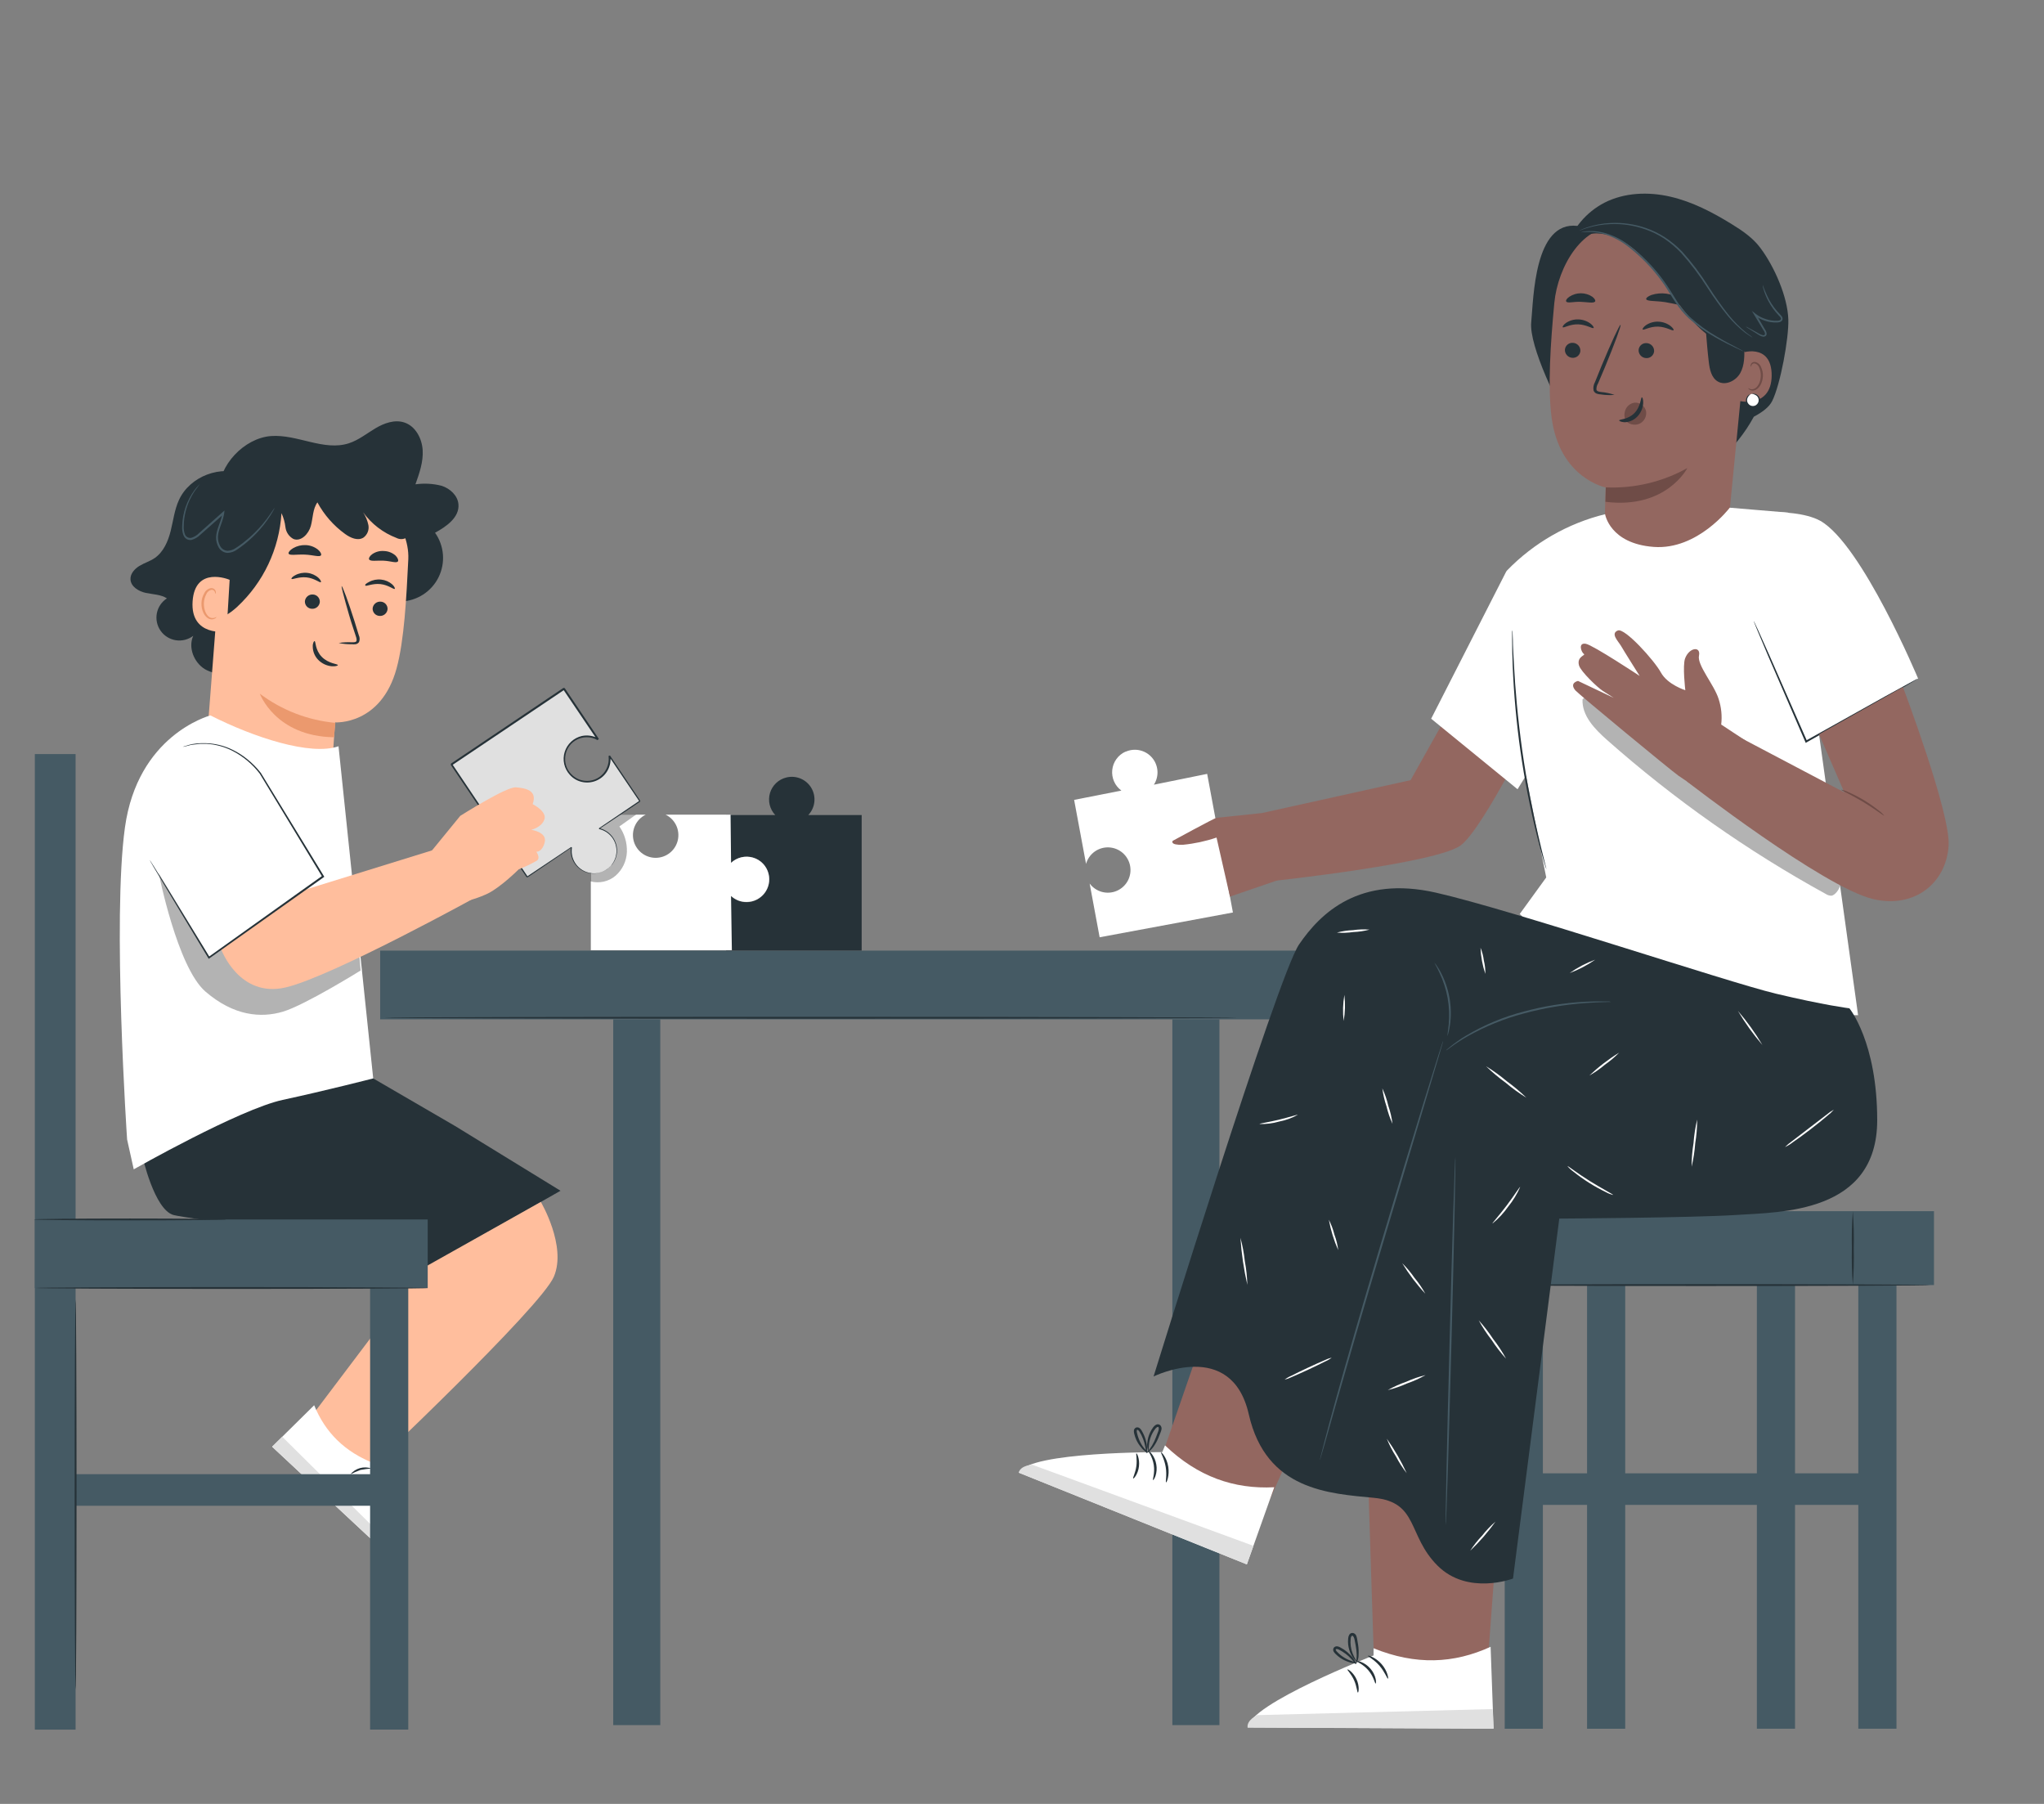 <svg width="340" height="300" viewBox="0 0 340 300" fill="none" xmlns="http://www.w3.org/2000/svg">
<rect x="0" y="0" width="340" height="300" fill="#808080" stroke="none"/>
<path d="M202.84 169.519H195.01V286.897H202.84V169.519Z" fill="#455A64"/>
<path d="M254.878 158.095H63.238V169.519H254.878V158.095Z" fill="#455A64"/>
<path d="M109.834 169.519H102.004V286.897H109.834V169.519Z" fill="#455A64"/>
<path d="M205.81 169.255C205.81 169.345 174.046 169.411 134.872 169.411C95.698 169.411 63.922 169.345 63.922 169.255C63.922 169.165 95.68 169.099 134.872 169.099C174.064 169.099 205.81 169.201 205.81 169.255Z" fill="#263238"/>
<path d="M130.804 129.3C130.162 129.455 129.573 129.776 129.094 130.23C128.616 130.685 128.266 131.257 128.078 131.89C127.891 132.523 127.874 133.194 128.028 133.836C128.182 134.478 128.502 135.067 128.956 135.546H120.784V144.6C121.159 143.832 121.783 143.214 122.555 142.847C123.326 142.479 124.199 142.384 125.032 142.576C125.864 142.769 126.607 143.238 127.139 143.907C127.671 144.575 127.961 145.405 127.961 146.259C127.961 147.114 127.671 147.943 127.139 148.612C126.607 149.281 125.864 149.75 125.032 149.942C124.199 150.135 123.326 150.039 122.555 149.672C121.783 149.304 121.159 148.686 120.784 147.918V158.082H143.332V135.546H134.452C135.012 134.954 135.365 134.197 135.458 133.387C135.552 132.578 135.38 131.76 134.969 131.056C134.558 130.352 133.93 129.801 133.179 129.484C132.428 129.168 131.595 129.103 130.804 129.3Z" fill="#263238"/>
<path d="M127.846 145.344C127.694 144.7 127.372 144.107 126.915 143.628C126.457 143.149 125.879 142.801 125.242 142.62C124.612 142.438 123.946 142.423 123.308 142.576C122.67 142.73 122.084 143.047 121.606 143.496L121.522 135.486H110.722C111.49 135.861 112.108 136.486 112.476 137.257C112.843 138.028 112.938 138.902 112.746 139.734C112.553 140.567 112.085 141.31 111.416 141.841C110.747 142.373 109.918 142.663 109.063 142.663C108.209 142.663 107.379 142.373 106.71 141.841C106.042 141.31 105.573 140.567 105.38 139.734C105.188 138.902 105.283 138.028 105.651 137.257C106.018 136.486 106.636 135.861 107.404 135.486H98.278V158.034H121.738L121.6 148.992C122.298 149.648 123.222 150.009 124.18 150C124.75 150 125.313 149.87 125.826 149.621C126.339 149.371 126.789 149.009 127.142 148.561C127.495 148.113 127.741 147.591 127.863 147.034C127.985 146.476 127.979 145.899 127.846 145.344Z" fill="white"/>
<g opacity="0.3">
<path d="M98.2 146.568C98.923 146.766 99.684 146.785 100.416 146.621C101.148 146.458 101.829 146.119 102.4 145.632C102.964 145.136 103.421 144.53 103.744 143.851C104.067 143.172 104.249 142.435 104.278 141.684C104.33 140.173 103.893 138.685 103.03 137.442L105.838 135.444H98.278L98.2 146.568Z" fill="black"/>
</g>
<path d="M263.992 208.428V287.502H270.34V208.428H263.992Z" fill="#455A64"/>
<path d="M321.7 201.426H244.852V213.714H321.7V201.426Z" fill="#455A64"/>
<path d="M250.294 208.428V287.502H256.642V208.428H250.294Z" fill="#455A64"/>
<path d="M292.24 208.422V287.496H298.588V208.422H292.24Z" fill="#455A64"/>
<path d="M309.112 208.422V287.496H315.46V208.422H309.112Z" fill="#455A64"/>
<path d="M308.2 213.714C308.046 211.67 307.993 209.619 308.044 207.57C307.994 205.52 308.046 203.47 308.2 201.426C308.358 203.47 308.41 205.52 308.356 207.57C308.41 209.619 308.358 211.67 308.2 213.714Z" fill="#263238"/>
<path d="M321.07 213.715C321.07 213.805 304.012 213.871 282.964 213.871C261.916 213.871 244.852 213.805 244.852 213.715C244.852 213.625 261.916 213.559 282.964 213.559C304.012 213.559 321.07 213.631 321.07 213.715Z" fill="#263238"/>
<path d="M310.132 245.022H256.246V250.272H310.132V245.022Z" fill="#455A64"/>
<path d="M187.21 125.004C186.61 125.275 186.091 125.699 185.705 126.232C185.319 126.766 185.08 127.392 185.012 128.047C184.943 128.702 185.047 129.363 185.314 129.965C185.581 130.567 186.001 131.089 186.532 131.478L178.672 133.026L178.798 133.71L180.652 143.67C180.883 142.851 181.384 142.134 182.074 141.635C182.764 141.137 183.603 140.887 184.453 140.927C185.304 140.966 186.116 141.292 186.757 141.852C187.398 142.412 187.831 143.172 187.985 144.01C188.139 144.847 188.005 145.712 187.605 146.463C187.204 147.214 186.561 147.808 185.78 148.147C185 148.486 184.127 148.551 183.305 148.331C182.482 148.11 181.759 147.618 181.252 146.934L182.914 155.874L205.084 151.752L200.968 129.6L200.8 128.7L191.938 130.5C192.38 129.816 192.588 129.007 192.531 128.195C192.474 127.382 192.156 126.61 191.623 125.994C191.091 125.378 190.373 124.951 189.577 124.777C188.782 124.602 187.951 124.691 187.21 125.028V125.004Z" fill="white"/>
<path d="M245.974 109.656C245.668 110.064 234.64 129.744 234.64 129.744L209.902 135.216L211.924 146.49C211.924 146.49 239.2 143.562 243.046 140.538C246.892 137.514 255.868 119.124 255.868 119.124L245.974 109.656Z" fill="#936760"/>
<path d="M209.902 135.216L202.354 136.008C202.018 136.044 195.064 139.836 195.064 139.836C195.064 139.836 194.524 140.574 196.792 140.49C198.688 140.304 200.556 139.902 202.36 139.29L204.592 149.112L212.494 146.4L213.754 137.316L209.902 135.216Z" fill="#936760"/>
<path d="M279.43 166.35C279.43 166.35 231.13 166.146 227.302 166.35C220.492 166.716 215.902 174.318 215.02 178.26C214.138 182.202 193 242.904 193 242.904L209.398 253.512L231.4 203.862L242.476 184.602L302.716 195.126L279.43 166.35Z" fill="#936760"/>
<path d="M242.2 182.82C242.2 182.82 233.284 182.82 228.466 189.954C225.64 194.154 226.63 201.642 226.576 207.294C226.498 214.998 228.502 274.74 228.502 274.74C234.184 278.778 240.532 279.24 247.468 276.54L252.376 210.408L251.11 200.544L284.056 201.27C284.056 201.27 289.924 190.29 281.77 181.578C280.69 180.45 242.2 182.82 242.2 182.82Z" fill="#936760"/>
<path d="M228.478 274.116V275.316C228.478 275.316 207.802 283.38 207.544 287.286L248.44 287.478L247.948 273.87C241.834 276.678 235.474 276.96 228.478 274.116Z" fill="white"/>
<path d="M248.422 287.497L248.302 284.227L209.152 285.235C209.152 285.235 207.352 286.021 207.526 287.305L248.422 287.497Z" fill="#E0E0E0"/>
<path d="M193.792 240.378L193.33 241.5C193.33 241.5 171.13 241.374 169.462 244.908L207.4 260.166L211.96 247.338C205.27 247.68 199.246 245.598 193.792 240.378Z" fill="white"/>
<path d="M207.4 260.167L208.498 257.083L171.73 243.601C171.73 243.601 169.75 243.655 169.462 244.921L207.4 260.167Z" fill="#E0E0E0"/>
<path d="M191.8 246.156C191.848 246.156 192.04 245.94 192.202 245.472C192.405 244.856 192.453 244.198 192.34 243.558C192.237 242.918 191.98 242.313 191.59 241.794C191.278 241.404 191.02 241.242 190.99 241.278C190.96 241.314 191.704 242.244 191.92 243.63C192.136 245.016 191.674 246.108 191.8 246.156Z" fill="#263238"/>
<path d="M193.966 246.528C194.062 246.582 194.566 245.406 194.326 243.9C194.086 242.394 193.192 241.458 193.126 241.542C193.06 241.626 193.678 242.592 193.906 243.978C194.134 245.364 193.834 246.492 193.966 246.528Z" fill="#263238"/>
<path d="M188.494 245.88C188.578 245.964 189.304 245.154 189.454 243.882C189.604 242.61 189.124 241.644 189.022 241.704C188.92 241.764 189.178 242.676 189.022 243.828C188.866 244.98 188.386 245.808 188.494 245.88Z" fill="#263238"/>
<path d="M190.756 241.602C190.756 241.65 191.326 241.362 191.884 240.588C192.203 240.135 192.47 239.648 192.682 239.136C192.802 238.854 192.922 238.536 193.042 238.236C193.113 238.067 193.167 237.893 193.204 237.714C193.227 237.595 193.222 237.473 193.19 237.356C193.157 237.239 193.099 237.132 193.018 237.042C192.923 236.946 192.799 236.885 192.665 236.869C192.531 236.852 192.395 236.882 192.28 236.952C192.105 237.05 191.953 237.185 191.836 237.348C191.635 237.615 191.462 237.903 191.32 238.206C191.077 238.711 190.922 239.255 190.864 239.814C190.765 240.323 190.821 240.849 191.026 241.326C191.098 241.326 191.026 240.726 191.17 239.862C191.268 239.348 191.439 238.85 191.68 238.386C191.82 238.112 191.986 237.852 192.178 237.612C192.352 237.366 192.628 237.222 192.706 237.348C192.784 237.474 192.766 237.774 192.64 238.092C192.514 238.41 192.418 238.692 192.304 238.98C192.121 239.477 191.894 239.957 191.626 240.414C191.164 241.2 190.708 241.548 190.756 241.602Z" fill="#263238"/>
<path d="M190.54 241.386C190.54 241.386 190.57 241.476 190.684 241.602L190.774 241.698V241.554C190.838 240.979 190.803 240.396 190.672 239.832C190.516 239.142 190.248 238.481 189.88 237.876C189.804 237.744 189.704 237.626 189.586 237.528C189.509 237.465 189.42 237.419 189.323 237.395C189.226 237.371 189.125 237.37 189.028 237.39C188.902 237.43 188.792 237.51 188.716 237.619C188.64 237.727 188.602 237.858 188.608 237.99C188.61 238.167 188.636 238.343 188.686 238.512C188.76 238.815 188.86 239.11 188.986 239.394C189.199 239.872 189.48 240.317 189.82 240.714C190.103 241.108 190.489 241.415 190.936 241.602C190.984 241.542 190.558 241.206 190.066 240.522C189.792 240.117 189.569 239.679 189.4 239.22C189.298 238.952 189.214 238.677 189.148 238.398C189.058 238.098 189.076 237.798 189.148 237.798C189.388 237.714 189.682 238.35 189.886 238.716C190.075 239.102 190.23 239.503 190.348 239.916C190.496 240.449 190.598 240.993 190.654 241.542L190.768 241.494C190.63 241.404 190.552 241.368 190.54 241.386Z" fill="#263238"/>
<path d="M228.826 279.99C228.88 279.99 228.922 279.678 228.826 279.198C228.677 278.566 228.374 277.981 227.944 277.494C227.52 277.002 226.982 276.621 226.378 276.384C225.91 276.21 225.598 276.21 225.592 276.264C225.586 276.318 226.702 276.714 227.614 277.782C228.526 278.85 228.7 280.014 228.826 279.99Z" fill="#263238"/>
<path d="M230.872 279.174C230.986 279.174 230.818 277.89 229.804 276.744C228.79 275.598 227.56 275.256 227.542 275.37C227.524 275.484 228.562 275.97 229.474 277.032C230.386 278.094 230.746 279.21 230.872 279.174Z" fill="#263238"/>
<path d="M225.874 281.484C225.988 281.484 226.18 280.44 225.646 279.276C225.112 278.112 224.188 277.542 224.134 277.644C224.08 277.746 224.776 278.394 225.244 279.444C225.712 280.494 225.742 281.478 225.874 281.484Z" fill="#263238"/>
<path d="M225.562 276.654C225.854 276.225 226.003 275.715 225.988 275.196C226.019 274.645 225.993 274.092 225.91 273.546C225.868 273.234 225.808 272.916 225.748 272.592C225.72 272.41 225.674 272.231 225.61 272.058C225.569 271.944 225.501 271.842 225.412 271.76C225.324 271.677 225.217 271.617 225.1 271.584C224.969 271.552 224.831 271.564 224.708 271.62C224.585 271.675 224.484 271.77 224.422 271.89C224.32 272.075 224.263 272.28 224.254 272.49C224.218 272.821 224.218 273.155 224.254 273.486C224.317 274.046 224.471 274.591 224.71 275.1C225.136 275.958 225.604 276.336 225.64 276.3C225.676 276.264 225.322 275.814 224.998 274.974C224.695 274.198 224.584 273.36 224.674 272.532C224.674 272.232 224.86 271.968 224.986 272.034C225.112 272.1 225.262 272.364 225.322 272.7C225.382 273.036 225.442 273.3 225.502 273.63C225.603 274.151 225.661 274.678 225.676 275.208C225.694 276.09 225.496 276.63 225.562 276.654Z" fill="#263238"/>
<path d="M225.262 276.6C225.262 276.6 225.334 276.66 225.502 276.708L225.628 276.744L225.568 276.606C225.322 276.084 224.99 275.607 224.584 275.196C224.27 274.871 223.922 274.579 223.546 274.326C223.333 274.187 223.112 274.059 222.886 273.942C222.75 273.867 222.602 273.819 222.448 273.798C222.351 273.785 222.252 273.793 222.158 273.824C222.065 273.854 221.979 273.904 221.908 273.972C221.823 274.069 221.771 274.191 221.76 274.319C221.749 274.448 221.78 274.576 221.848 274.686C221.945 274.835 222.06 274.972 222.19 275.094C222.412 275.315 222.653 275.515 222.91 275.694C223.339 275.992 223.81 276.225 224.308 276.384C224.755 276.571 225.246 276.629 225.724 276.552C225.724 276.48 225.196 276.42 224.416 276.09C223.965 275.9 223.538 275.656 223.144 275.364C222.914 275.191 222.697 275 222.496 274.794C222.262 274.59 222.124 274.326 222.214 274.29C222.376 274.092 222.958 274.476 223.318 274.686C223.681 274.91 224.023 275.167 224.338 275.454C224.743 275.833 225.116 276.244 225.454 276.684L225.52 276.582C225.352 276.552 225.268 276.558 225.262 276.6Z" fill="#263238"/>
<path d="M260.506 41.334C261.012 39.703 261.837 38.19 262.933 36.881C264.029 35.571 265.374 34.493 266.89 33.708C270.226 32.01 274.192 31.866 277.84 32.706C281.488 33.546 284.854 35.298 288.04 37.266C289.84 38.37 291.604 39.576 292.84 41.256C295.132 44.322 297.352 49.314 297.472 53.142C297.568 56.238 296.164 63.942 294.778 66.708C294.286 67.698 293.128 68.568 291.736 69.3C290.245 72.041 288.278 74.496 285.928 76.548C285.268 74.456 284.61 72.36 283.954 70.26L260.506 41.334Z" fill="#263238"/>
<path d="M262.396 37.572L268.516 36.654C264.964 44.49 263.542 62.598 261.4 70.932C259.246 67.614 254.314 57.54 254.704 53.598C255.094 49.656 255.178 36.69 262.396 37.572Z" fill="#263238"/>
<path d="M290.902 51.6C290.856 49.374 290.097 47.22 288.738 45.456C287.379 43.691 285.49 42.409 283.348 41.797L269.422 37.8C263.374 36.972 259.114 44.316 258.544 50.401C257.908 57.151 257.434 64.272 258.082 69.343C259.378 79.543 267.082 81.067 267.082 81.067C267.082 81.067 266.95 85.867 266.866 88.867L269.2 102.133L287.56 86.46L290.962 51.721C290.944 51.547 290.908 51.828 290.902 51.6Z" fill="#936760"/>
<path d="M260.308 58.152C260.295 58.489 260.412 58.817 260.636 59.069C260.86 59.321 261.172 59.476 261.508 59.502C261.673 59.52 261.839 59.505 261.998 59.458C262.157 59.411 262.305 59.333 262.433 59.228C262.561 59.123 262.666 58.993 262.744 58.846C262.821 58.7 262.868 58.539 262.882 58.374C262.897 58.037 262.78 57.706 262.556 57.453C262.332 57.2 262.019 57.044 261.682 57.018C261.517 57 261.35 57.015 261.191 57.063C261.032 57.11 260.884 57.189 260.755 57.295C260.627 57.401 260.522 57.531 260.445 57.678C260.368 57.825 260.321 57.987 260.308 58.152Z" fill="#263238"/>
<path d="M259.954 54.42C260.11 54.594 261.118 53.892 262.516 53.94C263.914 53.988 264.916 54.72 265.078 54.54C265.156 54.468 265 54.156 264.562 53.814C263.969 53.379 263.257 53.136 262.522 53.118C261.792 53.096 261.073 53.306 260.47 53.718C260.032 54.036 259.876 54.342 259.954 54.42Z" fill="#263238"/>
<path d="M272.566 58.2C272.553 58.536 272.67 58.865 272.894 59.117C273.118 59.368 273.43 59.524 273.766 59.55C273.932 59.568 274.099 59.553 274.258 59.505C274.418 59.458 274.566 59.379 274.695 59.273C274.824 59.168 274.93 59.038 275.007 58.89C275.085 58.743 275.132 58.582 275.146 58.416C275.16 58.079 275.042 57.751 274.818 57.499C274.594 57.247 274.282 57.092 273.946 57.066C273.781 57.047 273.613 57.061 273.453 57.108C273.293 57.155 273.144 57.234 273.016 57.34C272.887 57.446 272.781 57.577 272.703 57.724C272.626 57.872 272.579 58.034 272.566 58.2Z" fill="#263238"/>
<path d="M273.25 54.798C273.406 54.972 274.414 54.276 275.812 54.318C277.21 54.36 278.212 55.098 278.374 54.918C278.452 54.846 278.296 54.534 277.858 54.198C277.268 53.757 276.555 53.511 275.818 53.496C275.087 53.471 274.368 53.681 273.766 54.096C273.328 54.42 273.172 54.72 273.25 54.798Z" fill="#263238"/>
<path d="M268.558 65.671C267.827 65.416 267.067 65.255 266.296 65.191C265.942 65.142 265.606 65.058 265.552 64.812C265.532 64.443 265.626 64.076 265.822 63.763L266.962 61.075C268.552 57.24 269.71 54.09 269.56 54.025C269.41 53.959 267.988 57.025 266.404 60.846L265.306 63.553C265.067 63.977 264.986 64.472 265.078 64.951C265.128 65.082 265.209 65.199 265.313 65.293C265.418 65.386 265.543 65.454 265.678 65.49C265.873 65.552 266.074 65.586 266.278 65.593C267.032 65.712 267.798 65.738 268.558 65.671Z" fill="#263238"/>
<path d="M280.672 77.844C280.672 77.844 277.174 84.714 267.052 83.454L267.112 81.054C271.842 81.259 276.536 80.147 280.672 77.844Z" fill="#6F4C47"/>
<path d="M273.832 49.752C273.958 50.136 275.362 49.998 277 50.25C278.638 50.502 279.952 50.982 280.18 50.652C280.282 50.49 280.06 50.124 279.538 49.74C278.837 49.266 278.037 48.959 277.199 48.84C276.361 48.722 275.507 48.795 274.702 49.056C274.09 49.278 273.778 49.572 273.832 49.752Z" fill="#263238"/>
<path d="M260.53 50.148C260.77 50.472 261.73 50.148 262.93 50.196C264.13 50.244 265.06 50.472 265.33 50.148C265.432 49.992 265.288 49.668 264.868 49.35C264.302 48.973 263.637 48.772 262.957 48.772C262.277 48.772 261.612 48.973 261.046 49.35C260.572 49.668 260.428 49.992 260.53 50.148Z" fill="#263238"/>
<path d="M261.562 41.215C261.945 40.483 262.522 39.872 263.231 39.449C263.939 39.025 264.751 38.806 265.576 38.815C267.235 38.859 268.846 39.377 270.22 40.309C276.16 43.974 279.022 52.501 284.89 56.281C286.336 57.211 288.268 56.455 289.486 57.666C290.704 58.879 291.454 60.781 290.722 62.334C291.606 61.297 292.336 60.137 292.888 58.891C293.161 58.265 293.298 57.588 293.288 56.905C293.279 56.222 293.124 55.549 292.834 54.931C292.342 54.025 291.454 53.31 291.232 52.303C291.034 51.414 291.412 50.502 291.4 49.59C291.32 48.666 291.026 47.773 290.542 46.98C288.322 42.781 285.214 38.941 281.134 36.498C278.475 34.858 275.42 33.975 272.296 33.943C269.161 33.927 266.124 35.034 263.734 37.062C262.36 38.263 260.92 39.517 261.562 41.227" fill="#263238"/>
<path d="M289.3 58.908C289.414 58.62 294.76 56.862 294.7 62.508C294.616 67.98 289.132 66.744 289.126 66.588C289.12 66.432 289.3 58.908 289.3 58.908Z" fill="#936760"/>
<path d="M290.8 64.524C290.8 64.524 290.89 64.596 291.052 64.668C291.164 64.714 291.285 64.738 291.406 64.738C291.528 64.738 291.648 64.714 291.76 64.668C292.36 64.47 292.846 63.558 292.894 62.574C292.917 62.106 292.835 61.638 292.654 61.206C292.605 61.035 292.515 60.878 292.393 60.749C292.271 60.619 292.12 60.521 291.952 60.462C291.839 60.422 291.714 60.426 291.604 60.472C291.493 60.519 291.403 60.605 291.352 60.714C291.28 60.864 291.31 60.972 291.28 60.984C291.25 60.996 291.166 60.888 291.214 60.666C291.246 60.529 291.324 60.408 291.436 60.324C291.511 60.269 291.597 60.229 291.687 60.208C291.778 60.186 291.872 60.183 291.964 60.198C292.187 60.246 292.394 60.351 292.566 60.502C292.737 60.654 292.866 60.846 292.942 61.062C293.167 61.539 293.271 62.065 293.242 62.592C293.188 63.696 292.606 64.716 291.808 64.926C291.661 64.966 291.507 64.973 291.357 64.945C291.208 64.916 291.066 64.855 290.944 64.764C290.83 64.656 290.8 64.536 290.8 64.524Z" fill="#6F4C47"/>
<path d="M291.556 56.16C291.443 56.105 291.335 56.041 291.232 55.968C291.028 55.83 290.71 55.644 290.332 55.368C289.277 54.553 288.314 53.625 287.458 52.602C286.211 51.068 285.051 49.466 283.984 47.802C282.698 45.768 281.243 43.845 279.634 42.054C278.775 41.154 277.822 40.349 276.79 39.654C275.822 39.025 274.78 38.517 273.688 38.142C271.839 37.487 269.882 37.189 267.922 37.266C266.599 37.307 265.287 37.525 264.022 37.914C263.674 38.012 263.332 38.128 262.996 38.262C262.879 38.308 262.758 38.346 262.636 38.376C262.745 38.313 262.86 38.259 262.978 38.214C263.308 38.063 263.647 37.93 263.992 37.818C265.257 37.392 266.576 37.146 267.91 37.086C269.897 36.988 271.885 37.271 273.766 37.92C274.876 38.3 275.936 38.814 276.922 39.45C277.972 40.141 278.942 40.946 279.814 41.85C281.442 43.659 282.91 45.607 284.2 47.67C285.254 49.33 286.396 50.932 287.62 52.47C288.457 53.496 289.393 54.437 290.416 55.278C290.782 55.572 291.088 55.77 291.28 55.92C291.38 55.991 291.472 56.071 291.556 56.16Z" fill="#455A64"/>
<path d="M291.4 65.508C291.603 65.475 291.81 65.501 291.999 65.582C292.187 65.663 292.349 65.797 292.464 65.966C292.58 66.136 292.645 66.335 292.651 66.54C292.658 66.745 292.605 66.948 292.501 67.125C292.396 67.301 292.243 67.444 292.06 67.537C291.877 67.63 291.672 67.669 291.467 67.649C291.263 67.629 291.069 67.552 290.907 67.425C290.745 67.299 290.623 67.129 290.554 66.936C290.473 66.675 290.49 66.395 290.6 66.145C290.71 65.896 290.907 65.695 291.154 65.58" fill="white"/>
<path d="M291.16 65.58C290.919 65.762 290.739 66.013 290.644 66.3C290.6 66.449 290.595 66.606 290.628 66.757C290.662 66.908 290.733 67.048 290.836 67.164C290.954 67.311 291.112 67.42 291.292 67.477C291.471 67.534 291.663 67.536 291.844 67.484C292.025 67.433 292.186 67.328 292.308 67.185C292.43 67.041 292.506 66.865 292.528 66.678C292.55 66.526 292.535 66.37 292.484 66.225C292.432 66.08 292.347 65.949 292.234 65.844C292.002 65.649 291.714 65.532 291.412 65.508C291.412 65.508 291.502 65.454 291.67 65.454C291.919 65.462 292.157 65.553 292.348 65.712C292.497 65.83 292.613 65.984 292.684 66.159C292.756 66.335 292.78 66.526 292.756 66.714C292.73 66.947 292.635 67.168 292.485 67.348C292.335 67.528 292.135 67.66 291.91 67.728C291.683 67.785 291.445 67.776 291.223 67.703C291.001 67.629 290.805 67.495 290.656 67.314C290.537 67.168 290.458 66.993 290.426 66.807C290.394 66.621 290.412 66.43 290.476 66.252C290.548 66.009 290.7 65.798 290.908 65.652C291.058 65.58 291.154 65.568 291.16 65.58Z" fill="#263238"/>
<path d="M290.14 57.666C290.182 59.16 290.206 60.738 289.474 62.046C288.742 63.354 286.984 64.206 285.706 63.426C284.668 62.79 284.386 61.428 284.242 60.216C283.822 56.718 283.69 53.196 283.24 49.704L290.14 57.666Z" fill="#263238"/>
<path d="M262.984 38.652C262.984 38.652 263.47 38.574 264.346 38.574C265.585 38.586 266.809 38.845 267.946 39.336C268.729 39.659 269.477 40.061 270.178 40.536C270.976 41.108 271.739 41.727 272.464 42.39C274.139 43.895 275.627 45.595 276.898 47.454C277.564 48.45 278.146 49.464 278.788 50.412C279.392 51.334 280.103 52.182 280.906 52.938C282.289 54.18 283.809 55.261 285.436 56.16C286.816 56.94 287.968 57.492 288.766 57.87L289.69 58.296C289.793 58.355 289.904 58.397 290.02 58.422C289.924 58.351 289.822 58.291 289.714 58.242L288.82 57.762C288.04 57.354 286.9 56.772 285.544 55.962C283.95 55.047 282.461 53.96 281.104 52.722C280.32 51.976 279.627 51.14 279.04 50.232C278.44 49.296 277.84 48.276 277.15 47.268C275.868 45.387 274.357 43.673 272.65 42.168C271.911 41.505 271.133 40.886 270.322 40.314C269.602 39.831 268.831 39.429 268.024 39.114C266.859 38.631 265.606 38.398 264.346 38.43C264.004 38.441 263.662 38.479 263.326 38.544C263.207 38.563 263.092 38.599 262.984 38.652Z" fill="#455A64"/>
<path d="M290.386 54.294C290.527 54.43 290.687 54.545 290.86 54.636L292.222 55.488L292.678 55.77C292.86 55.885 293.065 55.959 293.278 55.986C293.407 56.001 293.538 55.974 293.65 55.908C293.71 55.869 293.76 55.817 293.796 55.756C293.832 55.694 293.854 55.626 293.86 55.554C293.858 55.302 293.776 55.056 293.626 54.852C293.152 54.054 292.636 53.172 292.09 52.236L291.868 52.434C292.921 53.247 294.222 53.671 295.552 53.634C295.721 53.636 295.889 53.612 296.05 53.562C296.143 53.536 296.23 53.491 296.305 53.429C296.379 53.367 296.44 53.29 296.482 53.202C296.515 53.111 296.525 53.013 296.511 52.917C296.497 52.821 296.461 52.729 296.404 52.65C296.316 52.522 296.216 52.404 296.104 52.296C295.4 51.58 294.794 50.773 294.304 49.896C293.874 49.079 293.505 48.231 293.2 47.358C293.214 47.612 293.265 47.863 293.35 48.102C293.542 48.764 293.799 49.406 294.118 50.016C294.599 50.926 295.205 51.764 295.918 52.506C296.116 52.704 296.314 52.932 296.23 53.106C296.146 53.28 295.846 53.352 295.558 53.346C294.932 53.359 294.309 53.263 293.716 53.064C293.113 52.878 292.548 52.585 292.048 52.2L291.4 51.702L291.814 52.392L293.38 54.99C293.502 55.146 293.577 55.334 293.596 55.53C293.596 55.686 293.452 55.77 293.278 55.752C292.93 55.671 292.6 55.525 292.306 55.32L290.902 54.546C290.737 54.448 290.565 54.364 290.386 54.294Z" fill="#455A64"/>
<path d="M273.808 68.4C273.717 67.982 273.482 67.609 273.145 67.346C272.807 67.082 272.388 66.946 271.96 66.96C271.648 66.991 271.348 67.098 271.087 67.273C270.826 67.448 270.613 67.685 270.466 67.962C270.326 68.238 270.241 68.539 270.217 68.848C270.194 69.157 270.231 69.468 270.328 69.762V69.894C270.607 70.222 270.98 70.455 271.397 70.563C271.814 70.67 272.253 70.646 272.656 70.494C273.053 70.322 273.382 70.023 273.59 69.644C273.799 69.265 273.876 68.827 273.808 68.4Z" fill="#6F4C47"/>
<path d="M269.338 69.918C269.338 69.708 270.754 69.816 271.852 68.718C272.95 67.62 272.914 66.066 273.112 66.072C273.202 66.072 273.364 66.426 273.328 67.068C273.276 67.896 272.932 68.679 272.356 69.276C271.806 69.854 271.053 70.194 270.256 70.224C269.662 70.2 269.32 70.014 269.338 69.918Z" fill="#263238"/>
<path d="M297.448 85.249L287.728 84.433C287.728 84.433 282.4 91.501 275.08 90.955C267.76 90.409 266.992 85.513 266.992 85.513C260.798 87.038 255.157 90.271 250.708 94.843L250.546 95.047L238.06 119.527L252.43 131.257L253.828 128.989L257.2 145.927L252.796 151.999L258.256 157.399C265.656 164.694 275.627 168.788 286.018 168.799L309.076 168.835L297.448 85.249Z" fill="white"/>
<path d="M295.912 85.2C295.912 85.2 300.238 85.2 302.788 86.616C309.724 90.534 319.066 112.866 319.066 112.866L300.466 123.348C300.466 123.348 293.8 109.074 291.592 102.216C291.076 100.608 292.252 92.568 292.252 92.616C292.252 92.664 295.912 85.338 295.912 85.2Z" fill="white"/>
<path d="M251.566 104.809C251.594 104.943 251.606 105.08 251.602 105.217C251.602 105.517 251.632 105.907 251.65 106.387C251.65 107.407 251.746 108.877 251.842 110.695C252.034 114.331 252.442 119.341 253.216 124.837C253.99 130.333 255.016 135.265 255.844 138.811C256.258 140.611 256.606 142.015 256.858 143.011L257.14 144.151C257.18 144.281 257.207 144.416 257.218 144.553C257.161 144.427 257.115 144.296 257.08 144.163L256.744 143.041C256.45 142.063 256.066 140.641 255.628 138.871C254.486 134.262 253.579 129.598 252.91 124.897C252.244 120.195 251.813 115.463 251.62 110.719C251.554 108.919 251.524 107.419 251.53 106.399C251.53 105.919 251.53 105.529 251.53 105.229C251.527 105.088 251.539 104.947 251.566 104.809Z" fill="#263238"/>
<g opacity="0.3">
<path d="M304 142.23C302.699 140.789 301.2 139.541 299.548 138.522L264.922 114.888L263.242 116.292C263.098 119.016 265.276 121.254 267.322 123.066C278.463 132.924 290.666 141.513 303.706 148.674C303.981 148.858 304.305 148.959 304.636 148.962C305.236 148.902 305.968 147.888 306.076 147.282C306.436 145.374 305.254 143.736 304 142.23Z" fill="black"/>
</g>
<path d="M319.066 112.843C318.949 112.93 318.827 113.011 318.7 113.083L317.632 113.719L313.672 116.005L300.514 123.457L300.364 123.547L300.298 123.385L300.196 123.151L294.13 109.117C293.38 107.317 292.762 105.889 292.33 104.845C292.132 104.365 291.976 103.975 291.856 103.681C291.797 103.546 291.746 103.408 291.706 103.267C291.788 103.389 291.856 103.52 291.91 103.657C292.048 103.945 292.222 104.323 292.444 104.797L294.34 109.027C295.924 112.627 298.09 117.577 300.49 123.031L300.586 123.259L300.37 123.187L313.57 115.813L317.578 113.611L318.676 113.011C318.799 112.94 318.93 112.884 319.066 112.843Z" fill="#263238"/>
<path d="M191.884 228.918C191.884 228.918 212.488 162.348 216.082 157.074C219.676 151.8 226.15 145.572 238.846 148.452C251.542 151.332 287.254 163.308 295.402 165.252C303.55 167.196 307.63 167.688 307.63 167.688C307.63 167.688 312.256 173.316 312.256 186.288C312.256 201.792 296.2 201.576 288.772 202.056C281.344 202.536 259.372 202.656 259.372 202.656L251.674 262.524C251.674 262.524 244.15 265.398 239.116 260.37C234.082 255.342 236.002 249.822 228.574 249.102C221.146 248.382 210.604 247.902 207.724 235.206C204.844 222.51 191.884 228.918 191.884 228.918Z" fill="#263238"/>
<path d="M240.058 173.118C240.054 173.181 240.042 173.244 240.022 173.304C239.98 173.436 239.932 173.616 239.872 173.832C239.734 174.318 239.536 175.002 239.272 175.866C238.744 177.666 237.982 180.198 237.046 183.336C235.162 189.654 232.558 198.336 229.69 207.936C226.822 217.536 224.29 226.278 222.49 232.602C221.596 235.752 220.876 238.308 220.366 240.096L219.766 242.136C219.706 242.358 219.652 242.532 219.61 242.664C219.596 242.726 219.576 242.786 219.55 242.844C219.553 242.781 219.563 242.719 219.58 242.658C219.616 242.52 219.658 242.346 219.706 242.124L220.228 240.066C220.678 238.266 221.38 235.716 222.25 232.542C224.008 226.2 226.528 217.47 229.39 207.846C232.252 198.222 234.898 189.528 236.836 183.246C237.814 180.12 238.606 177.582 239.158 175.806L239.806 173.79L239.986 173.268C240.004 173.216 240.028 173.165 240.058 173.118Z" fill="#455A64"/>
<path d="M267.934 166.632C267.836 166.641 267.738 166.641 267.64 166.632L266.788 166.662C266.05 166.662 264.988 166.728 263.674 166.818C260.249 167.066 256.856 167.639 253.54 168.528C250.221 169.4 247.029 170.696 244.042 172.386L243.232 172.86L242.53 173.316C242.092 173.604 241.714 173.85 241.426 174.078L240.736 174.576C240.657 174.636 240.573 174.689 240.484 174.732C240.484 174.732 240.55 174.654 240.694 174.522L241.354 173.982C241.7 173.694 242.06 173.424 242.434 173.172L243.124 172.692L243.928 172.2C246.904 170.436 250.114 169.099 253.462 168.228C256.795 167.327 260.214 166.78 263.662 166.596C264.982 166.536 266.062 166.512 266.794 166.542H267.646C267.746 166.557 267.843 166.587 267.934 166.632Z" fill="#455A64"/>
<path d="M240.484 253.638C240.394 253.638 240.688 239.928 241.126 223.038C241.564 206.148 242.002 192.438 242.086 192.438C242.17 192.438 241.882 206.154 241.444 223.038C241.006 239.922 240.568 253.644 240.484 253.638Z" fill="#455A64"/>
<path d="M238.6 160.116C238.6 160.116 238.732 160.242 238.924 160.506C239.187 160.879 239.425 161.267 239.638 161.67C240.346 163.01 240.842 164.451 241.108 165.942C241.373 167.435 241.401 168.959 241.192 170.46C241.131 170.913 241.04 171.362 240.922 171.804C240.832 172.116 240.778 172.284 240.754 172.278C240.73 172.272 240.862 171.57 240.976 170.436C241.266 167.462 240.735 164.465 239.44 161.772C238.966 160.74 238.6 160.146 238.6 160.116Z" fill="#455A64"/>
<path d="M207.484 213.679C206.893 211.103 206.508 208.485 206.332 205.849C206.68 207.125 206.925 208.427 207.064 209.743C207.307 211.042 207.447 212.358 207.484 213.679Z" fill="white"/>
<path d="M221.518 225.786C221.182 226.045 220.812 226.259 220.42 226.422C219.724 226.776 218.752 227.25 217.672 227.754C216.592 228.258 215.608 228.696 214.888 229.002C214.507 229.195 214.104 229.342 213.688 229.44C214.025 229.181 214.394 228.967 214.786 228.804C215.482 228.444 216.448 227.976 217.528 227.472C218.608 226.968 219.592 226.524 220.312 226.224C220.695 226.03 221.1 225.883 221.518 225.786Z" fill="white"/>
<path d="M222.598 207.906C221.879 206.286 221.356 204.586 221.038 202.842C221.442 203.634 221.754 204.469 221.968 205.332C222.279 206.162 222.491 207.026 222.598 207.906Z" fill="white"/>
<path d="M215.866 185.4C214.901 185.937 213.855 186.316 212.77 186.522C211.708 186.829 210.605 186.966 209.5 186.93C209.5 186.84 210.946 186.642 212.698 186.222C214.45 185.802 215.836 185.334 215.866 185.4Z" fill="white"/>
<path d="M231.628 186.894C231.202 185.965 230.869 184.996 230.632 184.002C230.304 183.027 230.071 182.022 229.936 181.002C230.369 181.93 230.703 182.902 230.932 183.9C231.267 184.871 231.5 185.875 231.628 186.894Z" fill="white"/>
<path d="M223.504 169.8C223.336 168.354 223.376 166.891 223.624 165.456C223.792 166.902 223.752 168.365 223.504 169.8Z" fill="white"/>
<path d="M227.8 154.602C226.918 154.836 226.012 154.97 225.1 155.004C224.199 155.138 223.285 155.168 222.376 155.094C223.258 154.86 224.164 154.725 225.076 154.692C225.978 154.558 226.892 154.528 227.8 154.602Z" fill="white"/>
<path d="M247.072 161.964C246.598 160.56 246.327 159.095 246.268 157.614C246.552 158.301 246.74 159.024 246.826 159.762C247.007 160.482 247.09 161.223 247.072 161.964Z" fill="white"/>
<path d="M265.348 159.601C264.029 160.519 262.6 161.267 261.094 161.827C262.407 160.899 263.838 160.151 265.348 159.601Z" fill="white"/>
<path d="M253.906 182.562C252.695 181.818 251.541 180.984 250.456 180.066C249.305 179.23 248.214 178.314 247.192 177.324C248.405 178.069 249.56 178.903 250.648 179.82C251.797 180.657 252.885 181.573 253.906 182.562Z" fill="white"/>
<path d="M269.35 175.038C268.617 175.791 267.813 176.472 266.95 177.072C266.151 177.755 265.287 178.358 264.37 178.872C265.892 177.43 267.558 176.149 269.344 175.05L269.35 175.038Z" fill="white"/>
<path d="M293.158 173.79C291.635 172.019 290.27 170.118 289.078 168.108C290.605 169.877 291.97 171.778 293.158 173.79Z" fill="white"/>
<path d="M305.032 184.548C304.706 184.93 304.34 185.276 303.94 185.58C303.232 186.18 302.242 186.99 301.12 187.848C299.998 188.706 298.96 189.462 298.192 189.984C297.797 190.293 297.368 190.557 296.914 190.77C297.265 190.412 297.648 190.089 298.06 189.804L300.928 187.602L303.796 185.406C304.178 185.078 304.592 184.791 305.032 184.548Z" fill="white"/>
<path d="M281.386 194.034C281.384 192.714 281.49 191.395 281.704 190.092C281.801 188.779 282.002 187.475 282.304 186.192C282.306 187.511 282.2 188.827 281.986 190.128C281.888 191.444 281.687 192.75 281.386 194.034Z" fill="white"/>
<path d="M268.336 198.732C267.903 198.628 267.488 198.464 267.1 198.246C266.14 197.78 265.206 197.262 264.304 196.692C263.401 196.122 262.531 195.501 261.7 194.832C261.338 194.573 261.012 194.268 260.728 193.926C260.788 193.854 262.372 195.126 264.472 196.428C266.572 197.73 268.378 198.648 268.336 198.732Z" fill="white"/>
<path d="M248.254 203.484C248.188 203.424 249.352 202.158 250.618 200.484C251.884 198.81 252.79 197.346 252.868 197.394C252.356 198.572 251.683 199.675 250.87 200.67C250.133 201.725 249.253 202.672 248.254 203.484Z" fill="white"/>
<path d="M250.522 225.96C249.642 224.989 248.839 223.95 248.122 222.852C247.314 221.817 246.592 220.717 245.962 219.564C246.84 220.537 247.643 221.576 248.362 222.672C249.17 223.708 249.892 224.808 250.522 225.96Z" fill="white"/>
<path d="M237.088 215.148C235.638 213.59 234.35 211.889 233.242 210.072C233.999 210.821 234.684 211.638 235.288 212.514C235.971 213.333 236.574 214.215 237.088 215.148Z" fill="white"/>
<path d="M237.13 228.685C236.146 229.24 235.114 229.706 234.046 230.077C233.014 230.541 231.941 230.911 230.842 231.181C231.826 230.625 232.859 230.159 233.926 229.789C234.958 229.324 236.031 228.954 237.13 228.685Z" fill="white"/>
<path d="M234.004 245.016C233.321 244.14 232.719 243.204 232.204 242.22C231.606 241.283 231.095 240.293 230.68 239.262C231.962 241.073 233.073 242.999 233.998 245.016H234.004Z" fill="white"/>
<path d="M248.758 253.057C247.514 254.798 246.108 256.417 244.558 257.893C245.137 256.989 245.805 256.145 246.55 255.373C247.207 254.529 247.947 253.753 248.758 253.057Z" fill="white"/>
<path d="M302.584 122.119L306.784 131.779L286.828 121.267L280.6 129.955C280.6 129.955 303.334 147.601 311.62 149.533C318.574 151.135 323.77 146.755 324.136 140.605C324.46 135.205 316.534 114.265 316.534 114.265L302.584 122.119Z" fill="#936760"/>
<path d="M313.414 135.648C313.354 135.72 311.89 134.55 309.916 133.362C307.942 132.174 306.226 131.418 306.268 131.328C306.673 131.406 307.065 131.541 307.432 131.73C308.345 132.122 309.229 132.577 310.078 133.092C310.929 133.607 311.745 134.178 312.52 134.802C312.859 135.037 313.16 135.323 313.414 135.648Z" fill="#6F4C47"/>
<path d="M286.306 120.498C286.475 119.062 286.328 117.605 285.874 116.232C285.118 113.832 282.274 110.628 282.61 109.032C282.946 107.436 281.002 107.64 280.3 109.494C279.85 110.694 280.336 114.786 280.336 114.786C280.336 114.786 277.384 113.868 276.274 111.84C275.164 109.812 270.274 104.406 269.122 104.85C267.826 105.354 269.194 106.65 269.638 107.412C269.968 108.012 272.74 112.41 272.74 112.41C272.74 112.41 265 107.298 263.8 107.07C262.468 106.818 262.996 108.45 263.482 108.774C263.788 108.978 262.24 109.188 262.654 110.664C262.936 111.672 265.744 114.354 266.626 114.912L268.426 116.058L262.492 113.244C262.492 113.244 260.986 113.538 262.048 114.816C262.522 115.386 277.948 128.136 279.214 129.018C281.404 130.53 284.614 132.576 284.614 132.576L290.404 123.198L286.306 120.498Z" fill="#936760"/>
<path d="M101.572 144C102.017 143.513 102.326 142.918 102.469 142.274C102.611 141.63 102.582 140.96 102.384 140.331C102.186 139.702 101.826 139.136 101.34 138.69C100.854 138.244 100.26 137.934 99.616 137.79L106.396 133.23L101.332 125.706C101.447 126.549 101.273 127.407 100.838 128.139C100.403 128.871 99.733 129.434 98.937 129.736C98.141 130.039 97.266 130.063 96.455 129.804C95.644 129.546 94.944 129.021 94.469 128.314C93.995 127.607 93.774 126.76 93.843 125.911C93.911 125.063 94.265 124.262 94.846 123.64C95.428 123.018 96.203 122.612 97.045 122.487C97.887 122.362 98.747 122.526 99.484 122.952L93.808 114.552L75.1 127.152L87.7 145.86L95.068 140.904C94.951 141.701 95.092 142.515 95.472 143.226C95.851 143.937 96.449 144.508 97.176 144.854C97.904 145.201 98.724 145.305 99.515 145.151C100.306 144.997 101.027 144.594 101.572 144Z" fill="#E0E0E0"/>
<path d="M101.572 143.999C101.432 144.165 101.275 144.316 101.104 144.449C100.611 144.851 100.021 145.118 99.394 145.223C98.886 145.313 98.364 145.298 97.862 145.179C97.359 145.061 96.887 144.841 96.472 144.533C95.906 144.118 95.466 143.554 95.201 142.903C94.936 142.253 94.857 141.542 94.972 140.849L95.104 140.933L87.754 145.913L87.592 145.877L74.98 127.199L75.022 126.989L90.352 116.669C91.486 115.907 92.608 115.145 93.724 114.401L93.94 114.443L99.61 122.873L99.406 123.089C98.843 122.763 98.203 122.595 97.553 122.604C96.902 122.612 96.267 122.797 95.713 123.138C95.159 123.479 94.708 123.963 94.407 124.54C94.107 125.117 93.968 125.764 94.006 126.413C94.045 127.245 94.374 128.037 94.936 128.651C95.326 129.095 95.82 129.436 96.373 129.643C96.926 129.851 97.522 129.919 98.108 129.842C98.694 129.765 99.252 129.545 99.732 129.201C100.213 128.858 100.602 128.401 100.864 127.871C101.196 127.21 101.321 126.463 101.224 125.729L101.458 125.639C103.294 128.387 104.986 130.913 106.504 133.175L106.474 133.325L99.676 137.861V137.723C100.237 137.852 100.762 138.107 101.211 138.467C101.66 138.828 102.021 139.285 102.268 139.805C102.563 140.411 102.689 141.086 102.633 141.757C102.577 142.429 102.341 143.073 101.95 143.621C101.853 143.761 101.74 143.89 101.614 144.005C101.614 144.005 101.728 143.873 101.914 143.597C102.192 143.181 102.386 142.714 102.484 142.223C102.672 141.271 102.479 140.282 101.948 139.469C101.416 138.657 100.588 138.084 99.64 137.873V137.735L106.402 133.151L106.372 133.295L101.296 125.783L101.524 125.693C101.633 126.48 101.501 127.281 101.146 127.991C100.779 128.727 100.186 129.327 99.454 129.701C98.699 130.091 97.837 130.223 97 130.079C96.138 129.937 95.351 129.5 94.774 128.843C94.315 128.338 93.996 127.722 93.848 127.055C93.701 126.389 93.731 125.695 93.935 125.043C94.139 124.392 94.509 123.805 95.01 123.341C95.511 122.877 96.125 122.553 96.79 122.399C97.734 122.202 98.719 122.358 99.556 122.837L99.358 123.053L93.682 114.653L93.898 114.695L90.526 116.963L75.184 127.271L75.226 127.067L87.784 145.799H87.628L95.008 140.867L95.14 140.951C95.023 141.686 95.129 142.439 95.444 143.113C95.759 143.787 96.269 144.35 96.908 144.732C97.547 145.113 98.285 145.294 99.028 145.251C99.77 145.208 100.483 144.943 101.074 144.491C101.41 144.179 101.56 143.999 101.572 143.999Z" fill="#263238"/>
<path d="M48.202 92.291C47.329 87.106 44.52 82.446 40.342 79.253L40.768 79.013C36.802 77.213 31.576 79.193 29.77 83.147C29.026 84.767 28.822 86.573 28.39 88.301C27.958 90.029 27.19 91.805 25.732 92.807C24.946 93.347 24.01 93.617 23.2 94.109C22.39 94.601 21.646 95.423 21.706 96.371C21.778 97.571 23.068 98.351 24.256 98.603C25.444 98.855 26.746 98.855 27.766 99.509C27.335 99.788 26.964 100.15 26.677 100.575C26.389 101 26.19 101.478 26.092 101.982C25.994 102.486 25.999 103.004 26.106 103.506C26.213 104.008 26.42 104.483 26.715 104.902C27.011 105.322 27.388 105.678 27.824 105.948C28.26 106.219 28.746 106.398 29.253 106.476C29.76 106.554 30.278 106.529 30.775 106.402C31.272 106.275 31.738 106.049 32.146 105.737C31.264 107.681 32.254 110.153 34.066 111.281C35.002 111.803 36.052 112.089 37.123 112.114C38.195 112.139 39.256 111.903 40.216 111.425C42.132 110.45 43.748 108.977 44.896 107.159C47.845 102.803 49.027 97.487 48.202 92.291Z" fill="#263238"/>
<path d="M76.258 83.868C76.138 82.404 74.866 81.246 73.468 80.79C72.044 80.425 70.562 80.342 69.106 80.544C69.76 78.702 70.432 76.794 70.306 74.844C70.18 72.894 69.106 70.854 67.234 70.254C65.632 69.738 63.88 70.374 62.434 71.238C60.988 72.102 59.644 73.194 58.042 73.716C53.878 75.078 49.456 72.198 45.088 72.516C40.6 72.852 36.292 77.424 36.388 81.924C43.222 85.524 50.128 89.16 56.002 94.176C59.182 96.888 62.548 100.176 66.724 100.032C68.03 99.983 69.298 99.582 70.394 98.871C71.491 98.16 72.375 97.167 72.953 95.995C73.53 94.823 73.781 93.517 73.677 92.214C73.574 90.912 73.12 89.662 72.364 88.596C74.272 87.564 76.444 86.028 76.258 83.868Z" fill="#263238"/>
<path d="M67.918 92.999C68.176 87.167 62.56 80.705 56.716 80.693L37.6 82.199L37.33 85.325L34.33 124.049C34.33 124.049 34.594 136.649 45.172 137.099C54.682 137.477 55.24 127.451 55.24 127.451L55.738 120.137C55.738 120.137 63.394 120.653 65.974 111.137C67.246 106.451 67.6 99.461 67.918 92.999Z" fill="#FFBE9D"/>
<path d="M64.468 101.31C64.438 101.633 64.282 101.931 64.034 102.141C63.786 102.351 63.466 102.455 63.142 102.432C62.983 102.426 62.827 102.389 62.683 102.323C62.539 102.257 62.409 102.163 62.301 102.046C62.194 101.93 62.11 101.793 62.056 101.644C62.001 101.495 61.977 101.336 61.984 101.178C62.016 100.855 62.172 100.557 62.42 100.348C62.667 100.139 62.987 100.034 63.31 100.056C63.469 100.061 63.625 100.098 63.769 100.164C63.913 100.23 64.043 100.324 64.151 100.441C64.259 100.557 64.342 100.694 64.397 100.843C64.451 100.993 64.475 101.151 64.468 101.31Z" fill="#263238"/>
<path d="M65.656 97.931C65.488 98.076 64.624 97.284 63.292 97.139C61.96 96.996 60.892 97.559 60.778 97.385C60.664 97.212 60.904 97.031 61.378 96.785C61.996 96.445 62.705 96.307 63.406 96.389C64.094 96.459 64.742 96.742 65.26 97.2C65.632 97.559 65.74 97.871 65.656 97.931Z" fill="#263238"/>
<path d="M53.2 100.122C53.169 100.445 53.014 100.743 52.766 100.953C52.518 101.163 52.198 101.267 51.874 101.244C51.715 101.238 51.559 101.201 51.415 101.135C51.271 101.069 51.141 100.975 51.033 100.858C50.925 100.742 50.842 100.605 50.788 100.456C50.733 100.307 50.709 100.148 50.716 99.99C50.748 99.666 50.905 99.367 51.154 99.158C51.403 98.948 51.724 98.844 52.048 98.868C52.206 98.874 52.361 98.911 52.505 98.978C52.649 99.044 52.778 99.138 52.885 99.255C52.992 99.371 53.075 99.508 53.129 99.657C53.183 99.805 53.207 99.963 53.2 100.122Z" fill="#263238"/>
<path d="M53.368 96.816C53.2 96.96 52.336 96.168 51.004 96.024C49.672 95.88 48.604 96.444 48.49 96.27C48.43 96.186 48.616 95.916 49.09 95.67C49.708 95.33 50.417 95.192 51.118 95.274C51.813 95.348 52.466 95.64 52.984 96.108C53.344 96.444 53.452 96.756 53.368 96.816Z" fill="#263238"/>
<path d="M56.332 106.932C57.062 106.816 57.802 106.778 58.54 106.818C58.882 106.818 59.212 106.818 59.29 106.608C59.368 106.398 59.29 106.086 59.164 105.732C58.924 105 58.672 104.238 58.414 103.434C58.156 102.63 56.788 97.902 56.818 97.47C56.968 97.434 57.934 100.056 58.972 103.32C59.218 104.124 59.458 104.892 59.68 105.63C59.766 105.808 59.814 106.001 59.822 106.198C59.831 106.395 59.799 106.592 59.728 106.776C59.659 106.875 59.57 106.959 59.466 107.022C59.363 107.085 59.248 107.126 59.128 107.142C58.929 107.164 58.727 107.164 58.528 107.142C57.791 107.152 57.054 107.082 56.332 106.932Z" fill="#263238"/>
<path d="M55.786 120.216C51.23 119.794 46.881 118.116 43.222 115.368C43.222 115.368 45.802 122.466 55.564 122.61L55.786 120.216Z" fill="#EB996E"/>
<path d="M52.324 106.62C52.54 106.62 52.39 108.078 53.524 109.236C54.658 110.394 56.2 110.4 56.2 110.61C56.2 110.7 55.828 110.856 55.174 110.802C54.326 110.724 53.533 110.347 52.936 109.74C52.361 109.155 52.034 108.37 52.024 107.55C52 106.944 52.228 106.602 52.324 106.62Z" fill="#263238"/>
<path d="M53.41 92.322C53.212 92.718 52.096 92.286 50.698 92.232C49.3 92.178 48.1 92.448 47.998 92.04C47.95 91.842 48.22 91.488 48.748 91.17C49.393 90.796 50.133 90.617 50.878 90.654C51.602 90.686 52.298 90.942 52.87 91.386C53.314 91.758 53.494 92.136 53.41 92.322Z" fill="#263238"/>
<path d="M66.196 93.359C65.938 93.707 64.996 93.299 63.796 93.245C62.596 93.191 61.636 93.413 61.396 93.029C61.306 92.843 61.474 92.483 61.918 92.159C62.49 91.764 63.181 91.579 63.874 91.637C64.585 91.658 65.267 91.927 65.8 92.399C66.19 92.807 66.31 93.185 66.196 93.359Z" fill="#263238"/>
<path d="M67.672 87.414C66.292 83.922 63.226 81.258 59.746 79.842C56.266 78.426 52.402 78.18 48.664 78.552C44.937 79.025 41.255 79.799 37.654 80.868C36.778 81.102 35.812 81.396 35.326 82.164C35.037 82.719 34.895 83.338 34.912 83.964C34.6 89.164 34.286 94.364 33.97 99.564L34.996 102.9C36.67 103.11 38.23 102.048 39.466 100.908C43.822 96.852 46.456 91.279 46.822 85.338C47.165 86.08 47.388 86.872 47.482 87.684C47.532 88.091 47.678 88.48 47.908 88.82C48.139 89.159 48.448 89.438 48.808 89.634C50.074 90.138 51.346 88.782 51.706 87.462C52.066 86.142 52.006 84.66 52.798 83.55C53.916 85.625 55.489 87.42 57.4 88.8C58.3 89.454 59.524 90 60.466 89.4C60.781 89.166 61.025 88.849 61.169 88.484C61.313 88.12 61.352 87.722 61.282 87.336C61.125 86.575 60.825 85.85 60.4 85.2C61.796 87.129 63.725 88.61 65.95 89.46C66.18 89.58 66.435 89.646 66.695 89.653C66.955 89.661 67.213 89.609 67.45 89.502C68.086 89.076 67.954 88.116 67.672 87.414Z" fill="#263238"/>
<path d="M38.2 96.432C38.062 96.354 32.446 94.08 32.038 99.996C31.63 105.912 37.66 105.108 37.684 104.94C37.708 104.772 38.2 96.432 38.2 96.432Z" fill="#FFBE9D"/>
<path d="M35.998 102.6C35.998 102.6 35.89 102.666 35.71 102.732C35.459 102.821 35.183 102.808 34.942 102.696C34.342 102.426 33.874 101.394 33.916 100.296C33.936 99.787 34.069 99.289 34.306 98.838C34.374 98.657 34.486 98.496 34.63 98.368C34.774 98.239 34.947 98.147 35.134 98.1C35.256 98.074 35.383 98.093 35.493 98.152C35.603 98.211 35.688 98.308 35.734 98.424C35.8 98.592 35.734 98.712 35.782 98.724C35.83 98.736 35.92 98.634 35.89 98.382C35.865 98.234 35.791 98.099 35.68 97.998C35.526 97.863 35.326 97.794 35.122 97.806C34.876 97.838 34.641 97.932 34.442 98.08C34.242 98.228 34.084 98.425 33.982 98.652C33.692 99.146 33.529 99.705 33.508 100.278C33.466 101.478 34 102.63 34.84 102.936C34.996 102.993 35.162 103.015 35.327 102.999C35.492 102.984 35.652 102.931 35.794 102.846C35.98 102.714 36.022 102.6 35.998 102.6Z" fill="#EB996E"/>
<path d="M45.682 84.462C45.646 84.58 45.593 84.693 45.526 84.797C45.412 85.007 45.238 85.32 44.992 85.704C44.297 86.796 43.493 87.816 42.592 88.746C41.969 89.39 41.304 89.991 40.6 90.546C40.21 90.84 39.82 91.145 39.4 91.421C38.948 91.748 38.409 91.931 37.852 91.95C37.551 91.934 37.259 91.844 37.002 91.687C36.745 91.53 36.532 91.311 36.382 91.049C36.075 90.522 35.923 89.919 35.944 89.309C36.004 88.061 36.658 86.975 36.904 85.787C36.938 85.637 36.964 85.485 36.982 85.332L37.246 85.457L34.576 87.822L33.31 88.944C32.91 89.343 32.414 89.634 31.87 89.79C31.576 89.845 31.273 89.79 31.018 89.633C30.785 89.473 30.607 89.245 30.508 88.98C30.336 88.507 30.267 88.004 30.304 87.504C30.356 85.34 31.072 83.245 32.356 81.504C32.561 81.231 32.781 80.971 33.016 80.724C33.093 80.633 33.18 80.551 33.274 80.478C33.274 80.478 32.956 80.856 32.452 81.576C31.746 82.599 31.224 83.738 30.91 84.942C30.689 85.77 30.572 86.622 30.562 87.48C30.529 87.944 30.595 88.41 30.754 88.847C30.831 89.057 30.98 89.233 31.175 89.343C31.369 89.453 31.597 89.49 31.816 89.448C32.311 89.3 32.759 89.027 33.118 88.656L34.378 87.534C35.236 86.772 36.118 85.98 37.03 85.175L37.342 84.9L37.294 85.302C37.294 85.457 37.246 85.626 37.21 85.793C36.94 87.041 36.298 88.127 36.25 89.261C36.232 89.811 36.364 90.355 36.634 90.834C36.754 91.052 36.926 91.236 37.136 91.371C37.346 91.505 37.586 91.584 37.834 91.602C38.334 91.585 38.818 91.422 39.226 91.133C39.652 90.864 40.054 90.564 40.426 90.281C41.127 89.741 41.795 89.158 42.424 88.535C43.334 87.629 44.16 86.641 44.89 85.584C45.148 85.212 45.34 84.912 45.49 84.713C45.55 84.626 45.614 84.542 45.682 84.462Z" fill="#455A64"/>
<path d="M23.68 192.252C23.68 192.252 25.666 201.18 28.858 202.062C30.874 202.62 59.38 206.412 59.38 206.412L67.138 212.85L93.238 198.03L75.694 187.26L62.08 179.346L38.548 180.33L23.68 192.252Z" fill="#263238"/>
<path d="M56.308 124.104C51.688 125.736 42.208 122.64 34.996 118.974C34.57 119.118 22.9 122.352 20.782 137.616C18.664 152.88 21.142 189.498 21.142 189.498L22.246 194.466C22.246 194.466 39.832 184.47 47.038 182.916C54.244 181.362 62.08 179.346 62.08 179.346L56.308 124.104Z" fill="white"/>
<g opacity="0.3">
<path d="M26.404 145.2C26.404 145.2 29.482 160.854 34.174 164.904C38.866 168.954 43.39 169.338 47.062 168.246C50.734 167.154 59.986 161.4 59.986 161.4L59.68 157.644C59.68 157.644 38.578 152.244 38.548 152.07C38.518 151.896 26.404 145.2 26.404 145.2Z" fill="black"/>
</g>
<path d="M36.772 157.835C36.772 157.835 39.736 166.037 47.524 164.213C55.312 162.389 79.768 148.883 79.768 148.883L74.902 140.483L50.542 148.025L36.772 157.835Z" fill="#FFBE9D"/>
<path d="M71.686 141.642L76.558 135.684C76.558 135.684 84.22 130.818 85.804 130.938C87.388 131.058 89.452 131.424 88.6 133.734C88.6 133.734 91.036 134.934 90.55 136.29C90.064 137.646 88.36 138 88.36 138C88.36 138 91.042 138.366 90.61 140.07C90.178 141.774 89.212 141.648 89.212 141.648C89.212 141.648 89.938 142.626 89.332 143.112C88.358 143.678 87.341 144.165 86.29 144.57C86.29 144.57 83.356 147.492 81.172 148.584C79.709 149.283 78.156 149.776 76.558 150.048L71.686 141.642Z" fill="#FFBE9D"/>
<path d="M42.268 125.928C40.401 124.569 38.083 123.983 35.795 124.291C33.507 124.6 31.426 125.779 29.986 127.584C29.055 128.731 28.262 129.984 27.622 131.316C25.942 134.886 25.042 143.01 25.042 143.01L34.912 159.264L53.902 145.746L45.544 128.58C45.544 128.58 44.134 127.29 42.268 125.928Z" fill="white"/>
<path d="M30.4 124.2C30.479 124.164 30.561 124.136 30.646 124.116L31.378 123.9C31.546 123.858 31.72 123.792 31.924 123.756L32.596 123.66C32.863 123.625 33.131 123.605 33.4 123.6H34.3C35.843 123.65 37.358 124.033 38.74 124.722C39.596 125.143 40.401 125.66 41.14 126.264C41.976 126.933 42.731 127.699 43.39 128.544L53.872 145.692L53.944 145.812L53.83 145.896L50.698 148.122L34.84 159.372L34.72 159.456L34.648 159.336C31.714 154.458 29.248 150.39 27.538 147.522C26.692 146.106 26.032 144.984 25.564 144.204L25.054 143.322C24.99 143.223 24.935 143.119 24.892 143.01C24.963 143.102 25.029 143.198 25.09 143.298C25.222 143.508 25.402 143.796 25.636 144.156L27.67 147.438L34.87 159.192L34.678 159.156L50.524 147.846L53.656 145.62L53.608 145.83C49.684 139.35 46.096 133.434 43.192 128.646C41.976 127.064 40.425 125.771 38.65 124.86C37.294 124.171 35.807 123.776 34.288 123.702H33.4C33.139 123.711 32.878 123.737 32.62 123.78L31.954 123.858C31.75 123.858 31.57 123.948 31.408 123.984L30.67 124.164L30.4 124.2Z" fill="#263238"/>
<path d="M89.962 199.89C89.962 199.89 94.294 207.192 92.14 212.304C89.986 217.416 61.06 244.704 61.06 244.704L51.07 236.52L70.48 210.822L89.962 199.89Z" fill="#FFBE9D"/>
<path d="M62.35 243.42L61.75 244.068C61.75 244.068 68.608 258.522 66.814 260.7L45.268 240.6L52.258 233.7C54.076 238.158 57.274 241.458 62.35 243.42Z" fill="white"/>
<path d="M45.268 240.599L46.948 238.938L67 258.815C67 258.815 67.57 260.123 66.832 260.699L45.268 240.599Z" fill="#E0E0E0"/>
<path d="M59.2 246.492C59.2 246.492 59.266 246.27 59.524 246.018C59.865 245.702 60.276 245.472 60.724 245.346C61.176 245.222 61.651 245.206 62.11 245.298C62.458 245.382 62.644 245.502 62.632 245.538C62.029 245.5 61.425 245.538 60.832 245.652C60.254 245.859 59.705 246.142 59.2 246.492Z" fill="#263238"/>
<path d="M58.282 245.19C58.698 244.687 59.258 244.324 59.887 244.151C60.517 243.979 61.184 244.004 61.798 244.224C61.184 244.265 60.573 244.343 59.968 244.458C59.392 244.669 58.829 244.913 58.282 245.19Z" fill="#263238"/>
<path d="M60.4 248.562C60.322 248.562 60.628 247.818 61.414 247.326C61.632 247.158 61.883 247.037 62.151 246.971C62.418 246.905 62.697 246.895 62.968 246.942C62.968 247.038 62.284 247.14 61.582 247.596C60.88 248.052 60.454 248.616 60.4 248.562Z" fill="#263238"/>
<path d="M62.476 245.783C62.469 245.408 62.582 245.04 62.8 244.733C62.999 244.387 63.234 244.063 63.502 243.767C63.652 243.599 63.808 243.431 63.976 243.257C64.066 243.161 64.164 243.072 64.27 242.993C64.341 242.942 64.423 242.907 64.509 242.893C64.596 242.878 64.684 242.884 64.768 242.909C64.859 242.944 64.936 243.007 64.987 243.089C65.038 243.172 65.06 243.269 65.05 243.365C65.042 243.512 64.999 243.654 64.924 243.779C64.814 243.993 64.681 244.194 64.528 244.379C64.269 244.692 63.961 244.959 63.616 245.171C63.313 245.39 62.952 245.514 62.578 245.525C62.578 245.477 62.962 245.357 63.49 244.985C63.796 244.764 64.069 244.499 64.3 244.199C64.433 244.023 64.551 243.836 64.654 243.641C64.756 243.449 64.768 243.227 64.654 243.215C64.54 243.203 64.354 243.305 64.186 243.485L63.706 243.971C63.442 244.246 63.199 244.541 62.98 244.853C62.62 245.399 62.53 245.795 62.476 245.783Z" fill="#263238"/>
<path d="M62.686 245.855C62.686 245.855 62.62 245.855 62.5 245.825H62.41L62.5 245.765C62.854 245.547 63.244 245.393 63.652 245.309C63.971 245.237 64.297 245.201 64.624 245.201C64.806 245.2 64.989 245.21 65.17 245.231C65.282 245.239 65.392 245.267 65.494 245.315C65.558 245.346 65.614 245.391 65.658 245.446C65.703 245.501 65.735 245.565 65.752 245.633C65.766 245.727 65.749 245.822 65.704 245.904C65.658 245.987 65.587 246.052 65.5 246.089C65.384 246.142 65.26 246.178 65.134 246.197C64.914 246.238 64.692 246.262 64.468 246.269C64.089 246.278 63.711 246.232 63.346 246.131C63.003 246.067 62.685 245.907 62.428 245.669C62.428 245.621 62.8 245.795 63.4 245.909C63.747 245.979 64.103 246.001 64.456 245.975C64.658 245.964 64.859 245.936 65.056 245.891C65.284 245.891 65.47 245.759 65.428 245.699C65.428 245.519 64.906 245.519 64.606 245.501C64.299 245.49 63.991 245.51 63.688 245.561C63.295 245.627 62.907 245.726 62.53 245.855V245.765C62.644 245.801 62.692 245.843 62.686 245.855Z" fill="#263238"/>
<path d="M61.564 208.566L61.564 287.64H67.912V208.566H61.564Z" fill="#455A64"/>
<path d="M64.252 245.166H10.366V250.416H64.252V245.166Z" fill="#455A64"/>
<path d="M12.574 125.406H5.794V287.646H12.574V125.406Z" fill="#455A64"/>
<path d="M71.146 202.806H5.794V214.224H71.146V202.806Z" fill="#455A64"/>
<path d="M71.146 214.2C71.146 214.284 56.554 214.356 38.56 214.356C20.566 214.356 5.974 214.284 5.974 214.2C5.974 214.116 20.56 214.044 38.56 214.044C56.56 214.044 71.146 214.14 71.146 214.2Z" fill="#263238"/>
<path d="M37.66 202.8C37.66 202.884 30.46 202.956 21.64 202.956C12.82 202.956 5.62 202.884 5.62 202.8C5.62 202.716 12.82 202.644 21.64 202.644C30.46 202.644 37.66 202.722 37.66 202.8Z" fill="#263238"/>
<path d="M12.574 216.12C12.664 216.12 12.73 230.652 12.73 248.568C12.73 266.484 12.664 281.016 12.574 281.016C12.484 281.016 12.418 266.49 12.418 248.568C12.418 230.646 12.49 216.12 12.574 216.12Z" fill="#263238"/>
</svg>
